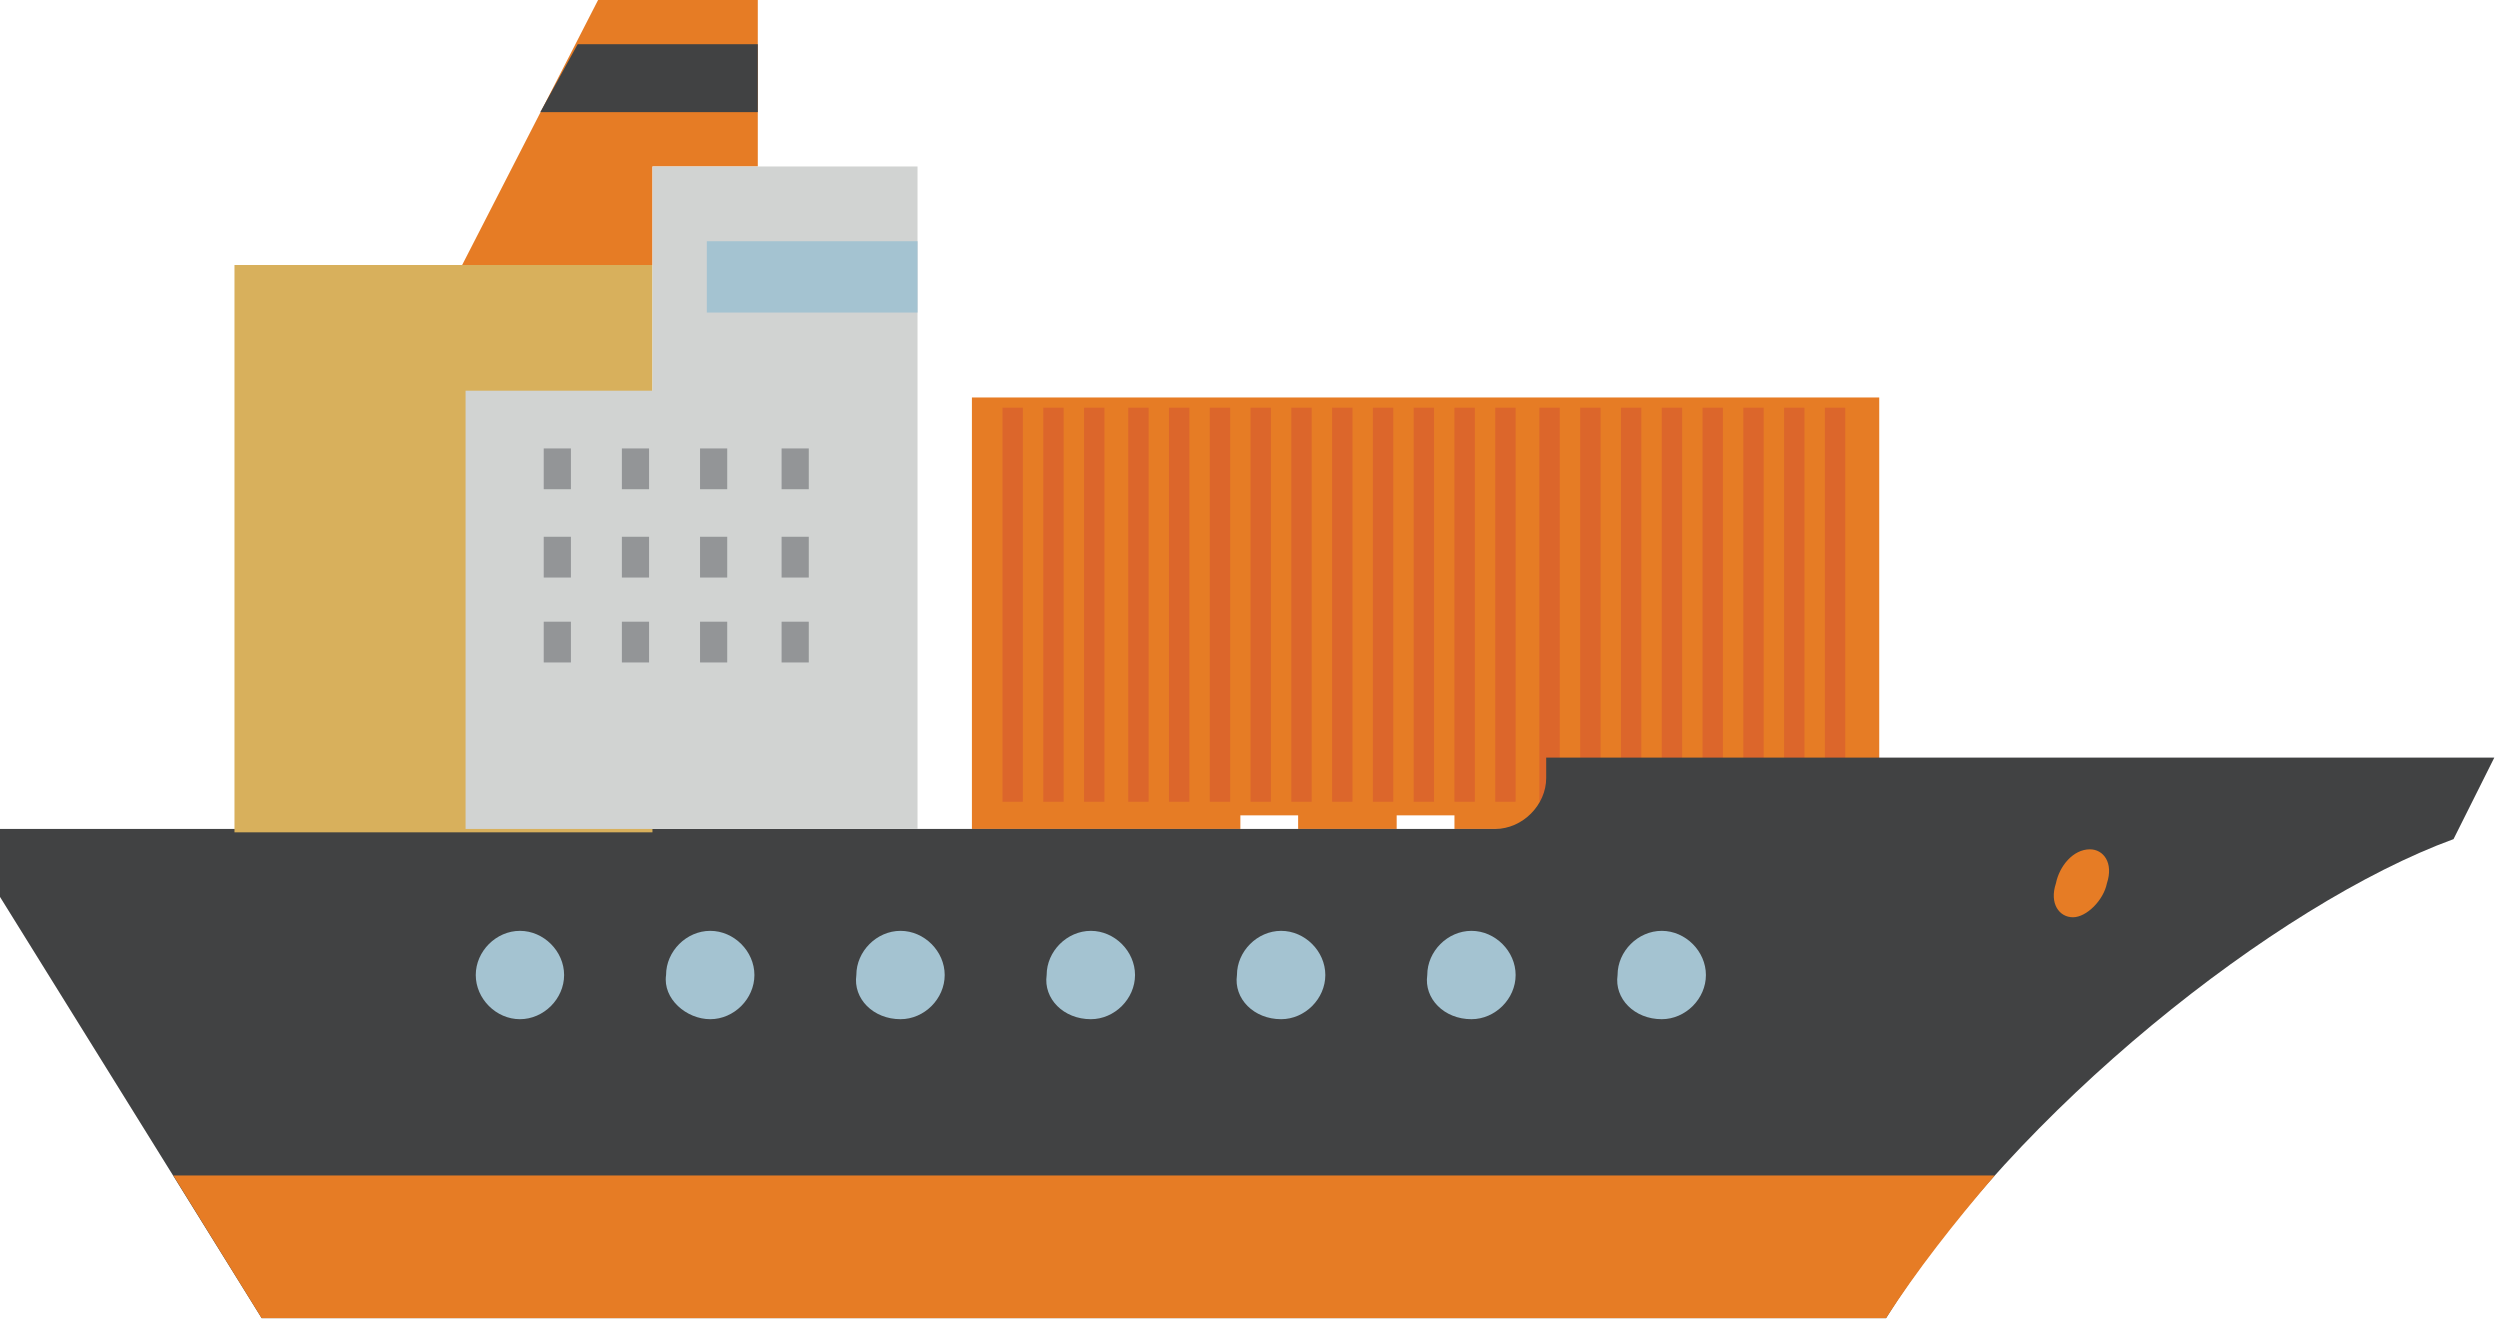 <svg width="115" height="61" viewBox="0 0 115 61" fill="none" xmlns="http://www.w3.org/2000/svg">
<path fill-rule="evenodd" clip-rule="evenodd" d="M34.859 0H27.512L21.259 12.19H30.013V7.657H34.859V0Z" fill="#E67C25"/>
<path fill-rule="evenodd" clip-rule="evenodd" d="M26.575 2.032L24.855 5.157H34.859V2.032H26.575Z" fill="#414243"/>
<path fill-rule="evenodd" clip-rule="evenodd" d="M44.708 18.284H86.445V38.131H74.096V37.506H71.282V38.131H66.905V37.506H64.247V38.131H59.714V37.506H57.057V38.131H44.708V18.284Z" fill="#E67C25"/>
<path d="M47.052 18.753H46.114V36.881H47.052V18.753Z" fill="#DC662B"/>
<path d="M48.928 18.753H47.99V36.881H48.928V18.753Z" fill="#DC662B"/>
<path d="M50.804 18.753H49.866V36.881H50.804V18.753Z" fill="#DC662B"/>
<path d="M52.836 18.753H51.898V36.881H52.836V18.753Z" fill="#DC662B"/>
<path d="M54.711 18.753H53.773V36.881H54.711V18.753Z" fill="#DC662B"/>
<path d="M56.588 18.753H55.65V36.881H56.588V18.753Z" fill="#DC662B"/>
<path d="M58.463 18.753H57.525V36.881H58.463V18.753Z" fill="#DC662B"/>
<path d="M60.339 18.753H59.401V36.881H60.339V18.753Z" fill="#DC662B"/>
<path d="M62.215 18.753H61.277V36.881H62.215V18.753Z" fill="#DC662B"/>
<path d="M64.091 18.753H63.153V36.881H64.091V18.753Z" fill="#DC662B"/>
<path d="M65.967 18.753H65.029V36.881H65.967V18.753Z" fill="#DC662B"/>
<path d="M67.842 18.753H66.904V36.881H67.842V18.753Z" fill="#DC662B"/>
<path d="M69.718 18.753H68.78V36.881H69.718V18.753Z" fill="#DC662B"/>
<path d="M71.75 18.753H70.812V36.881H71.75V18.753Z" fill="#DC662B"/>
<path d="M73.626 18.753H72.689V36.881H73.626V18.753Z" fill="#DC662B"/>
<path d="M75.502 18.753H74.564V36.881H75.502V18.753Z" fill="#DC662B"/>
<path d="M77.378 18.753H76.44V36.881H77.378V18.753Z" fill="#DC662B"/>
<path d="M79.254 18.753H78.316V36.881H79.254V18.753Z" fill="#DC662B"/>
<path d="M81.129 18.753H80.191V36.881H81.129V18.753Z" fill="#DC662B"/>
<path d="M83.005 18.753H82.067V36.881H83.005V18.753Z" fill="#DC662B"/>
<path d="M84.881 18.753H83.943V36.881H84.881V18.753Z" fill="#DC662B"/>
<path fill-rule="evenodd" clip-rule="evenodd" d="M71.282 34.85H114.738L112.862 38.6C104.734 41.569 92.697 51.102 86.757 60.635H12.037L0 41.257V38.131H68.78C70.031 38.131 71.125 37.037 71.125 35.787V34.85H71.282Z" fill="#414243"/>
<path fill-rule="evenodd" clip-rule="evenodd" d="M91.759 54.071C89.883 56.259 88.164 58.447 86.757 60.635H12.037L7.972 54.071H91.759Z" fill="#E67C25"/>
<path fill-rule="evenodd" clip-rule="evenodd" d="M96.136 39.069C96.762 39.069 97.231 39.694 96.918 40.632C96.762 41.413 95.98 42.194 95.355 42.194C94.73 42.194 94.26 41.569 94.573 40.632C94.73 39.85 95.355 39.069 96.136 39.069Z" fill="#E67C25"/>
<path d="M30.013 12.19H10.786V38.287H30.013V12.19Z" fill="#D8B05C"/>
<path fill-rule="evenodd" clip-rule="evenodd" d="M42.206 38.131H30.014H21.416V17.972H30.014V7.658H42.206V38.131Z" fill="#D1D3D2"/>
<path d="M42.206 11.096H32.514V14.377H42.206V11.096Z" fill="#A4C3D1"/>
<path d="M26.262 20.628H25.011V22.504H26.262V20.628Z" fill="#939597"/>
<path d="M26.262 24.691H25.011V26.567H26.262V24.691Z" fill="#939597"/>
<path d="M26.262 28.598H25.011V30.473H26.262V28.598Z" fill="#939597"/>
<path d="M29.857 20.628H28.606V22.504H29.857V20.628Z" fill="#939597"/>
<path d="M29.857 24.691H28.606V26.567H29.857V24.691Z" fill="#939597"/>
<path d="M29.857 28.598H28.606V30.473H29.857V28.598Z" fill="#939597"/>
<path d="M33.452 20.628H32.202V22.504H33.452V20.628Z" fill="#939597"/>
<path d="M33.452 24.691H32.202V26.567H33.452V24.691Z" fill="#939597"/>
<path d="M33.452 28.598H32.202V30.473H33.452V28.598Z" fill="#939597"/>
<path d="M37.204 20.628H35.953V22.504H37.204V20.628Z" fill="#939597"/>
<path d="M37.204 24.691H35.953V26.567H37.204V24.691Z" fill="#939597"/>
<path d="M37.204 28.598H35.953V30.473H37.204V28.598Z" fill="#939597"/>
<path fill-rule="evenodd" clip-rule="evenodd" d="M23.917 46.883C25.011 46.883 25.949 45.945 25.949 44.851C25.949 43.757 25.011 42.819 23.917 42.819C22.823 42.819 21.885 43.757 21.885 44.851C21.885 45.945 22.823 46.883 23.917 46.883Z" fill="#A4C3D1"/>
<path fill-rule="evenodd" clip-rule="evenodd" d="M32.671 46.883C33.765 46.883 34.703 45.945 34.703 44.851C34.703 43.757 33.765 42.819 32.671 42.819C31.576 42.819 30.639 43.757 30.639 44.851C30.482 45.945 31.576 46.883 32.671 46.883Z" fill="#A4C3D1"/>
<path fill-rule="evenodd" clip-rule="evenodd" d="M41.424 46.883C42.518 46.883 43.456 45.945 43.456 44.851C43.456 43.757 42.518 42.819 41.424 42.819C40.33 42.819 39.392 43.757 39.392 44.851C39.236 45.945 40.174 46.883 41.424 46.883Z" fill="#A4C3D1"/>
<path fill-rule="evenodd" clip-rule="evenodd" d="M50.179 46.883C51.273 46.883 52.211 45.945 52.211 44.851C52.211 43.757 51.273 42.819 50.179 42.819C49.084 42.819 48.146 43.757 48.146 44.851C47.99 45.945 48.928 46.883 50.179 46.883Z" fill="#A4C3D1"/>
<path fill-rule="evenodd" clip-rule="evenodd" d="M58.932 46.883C60.027 46.883 60.965 45.945 60.965 44.851C60.965 43.757 60.027 42.819 58.932 42.819C57.838 42.819 56.9 43.757 56.9 44.851C56.744 45.945 57.682 46.883 58.932 46.883Z" fill="#A4C3D1"/>
<path fill-rule="evenodd" clip-rule="evenodd" d="M67.686 46.883C68.781 46.883 69.719 45.945 69.719 44.851C69.719 43.757 68.781 42.819 67.686 42.819C66.592 42.819 65.654 43.757 65.654 44.851C65.498 45.945 66.436 46.883 67.686 46.883Z" fill="#A4C3D1"/>
<path fill-rule="evenodd" clip-rule="evenodd" d="M76.44 46.883C77.534 46.883 78.472 45.945 78.472 44.851C78.472 43.757 77.534 42.819 76.44 42.819C75.346 42.819 74.408 43.757 74.408 44.851C74.251 45.945 75.189 46.883 76.44 46.883Z" fill="#A4C3D1"/>
</svg>

